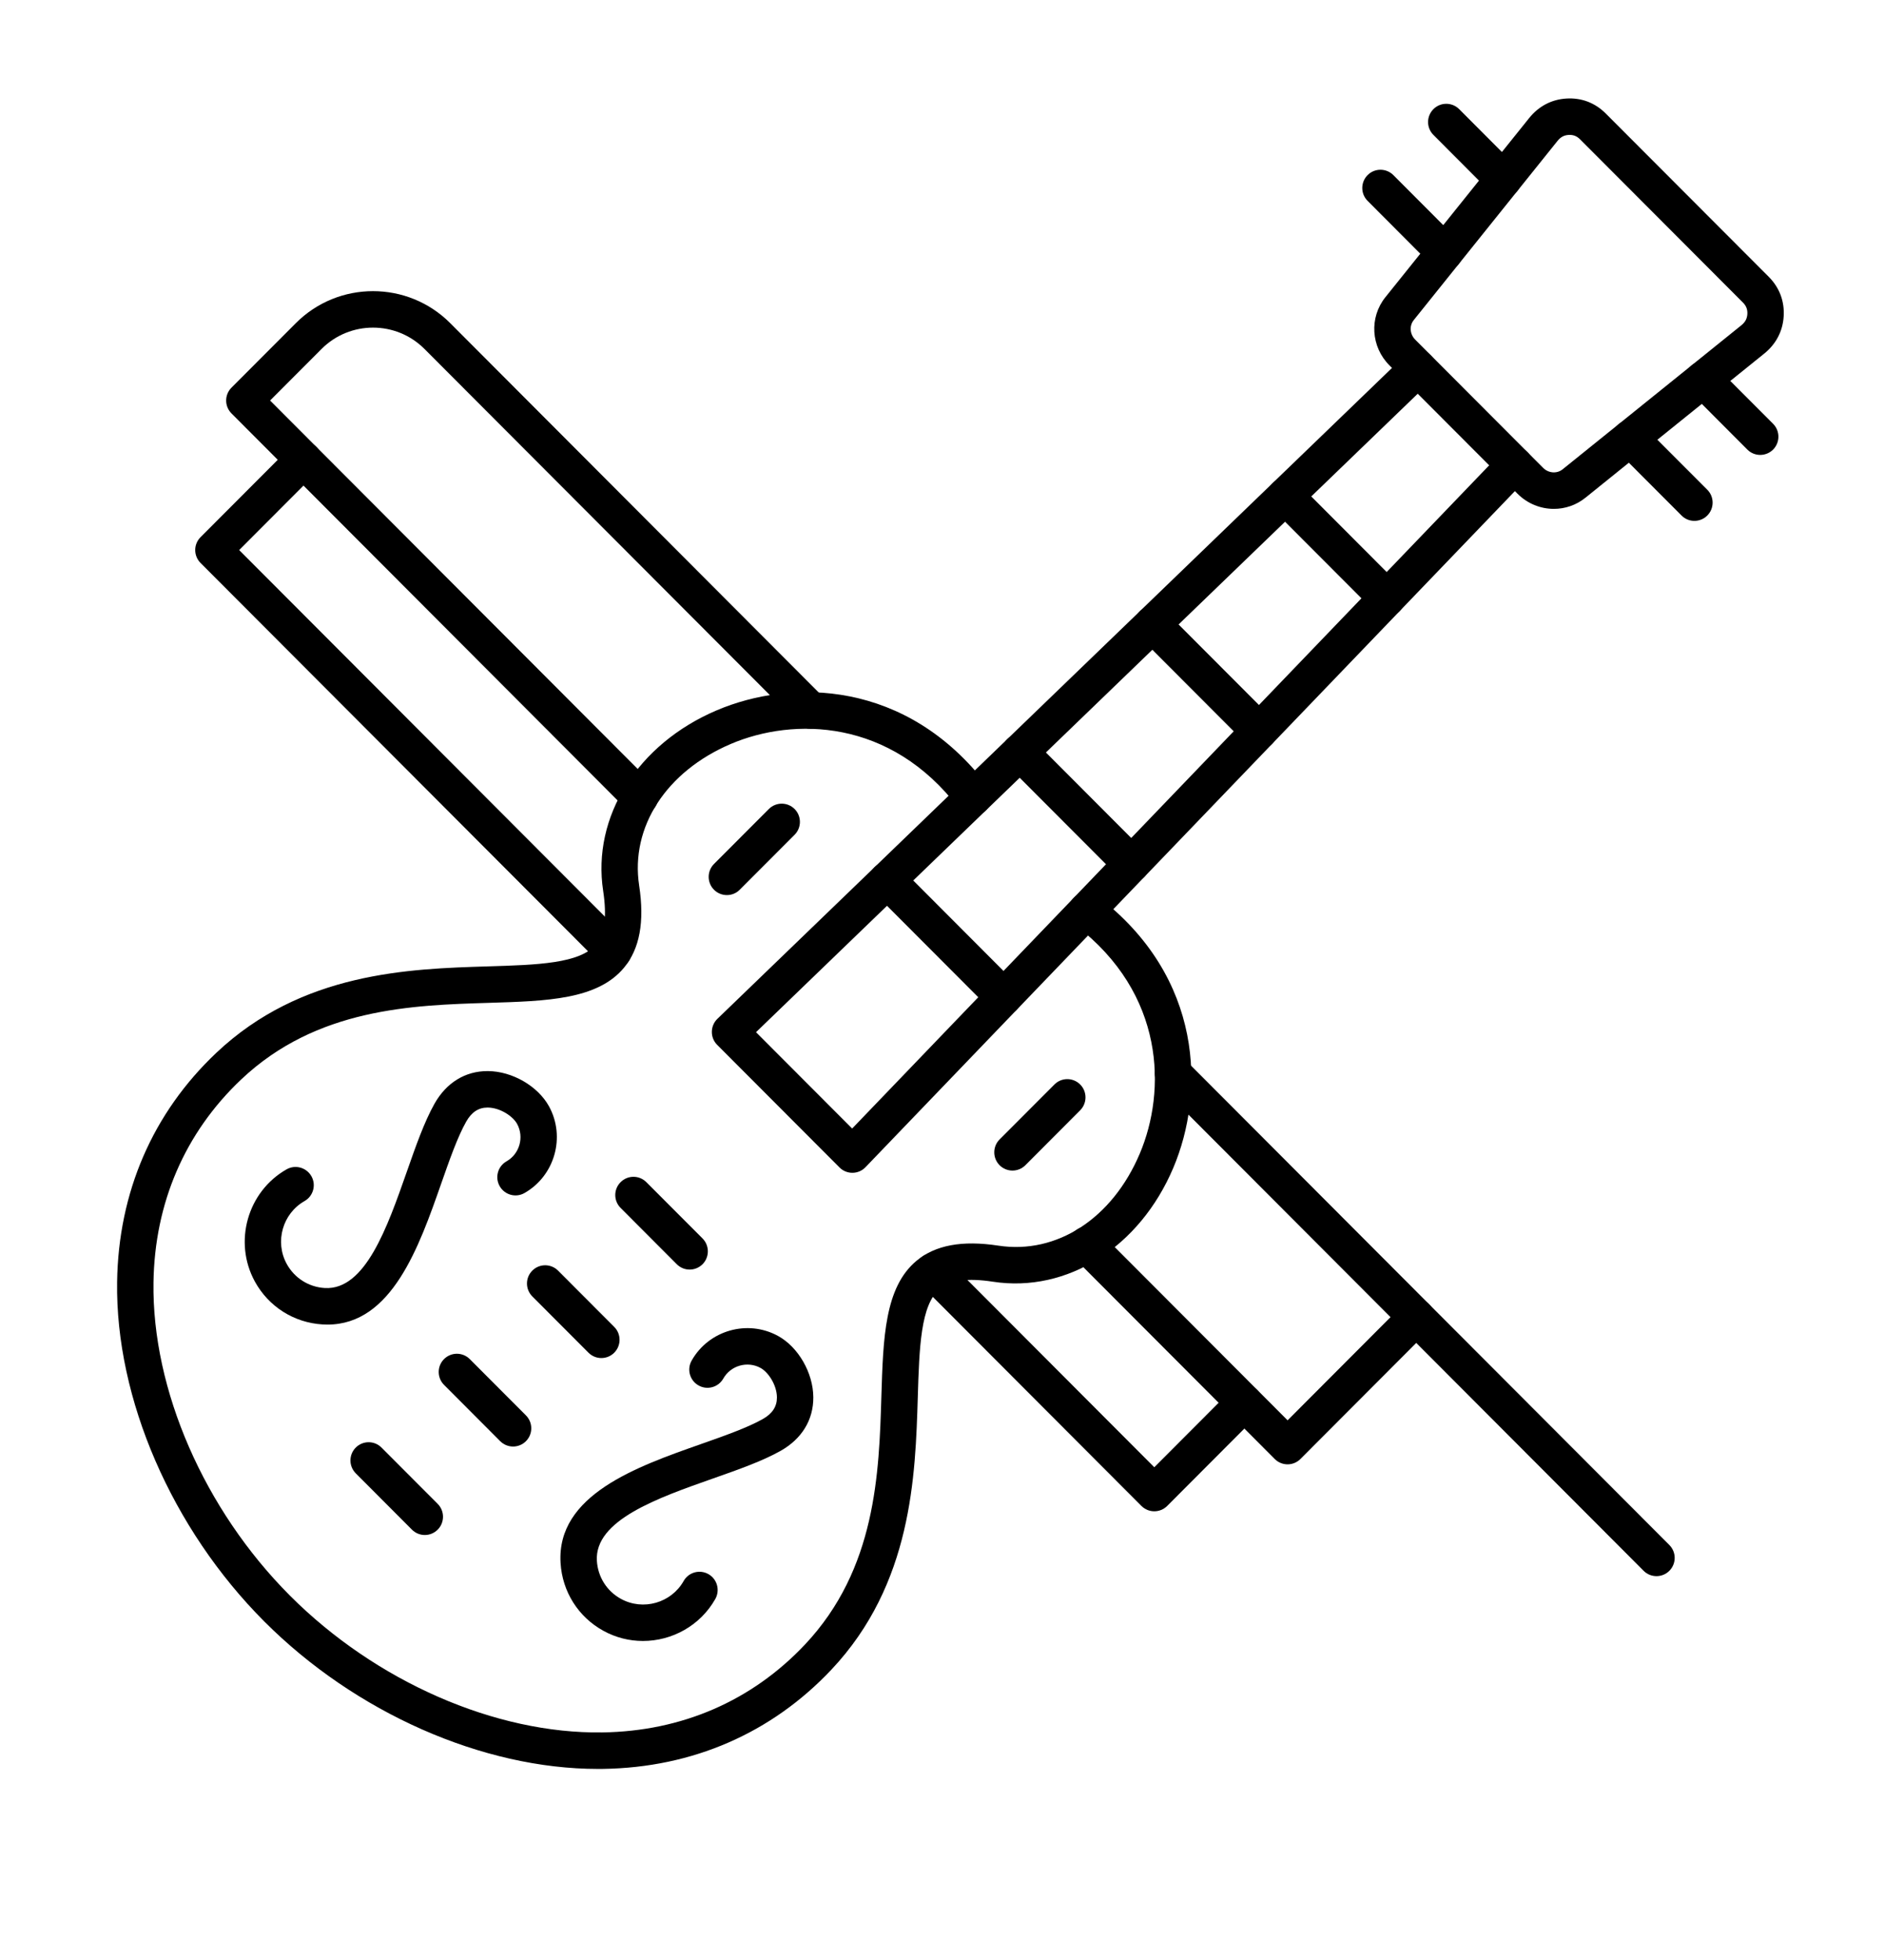 <svg width="75" height="78" viewBox="0 0 75 78" fill="none" xmlns="http://www.w3.org/2000/svg">
<path fill-rule="evenodd" clip-rule="evenodd" d="M23.8 70.396C19.216 70.396 14.146 68.16 10.518 64.525C6.839 60.839 4.594 55.663 4.662 51.016C4.713 47.447 6.077 44.296 8.606 41.903C12.009 38.684 16.296 38.553 19.426 38.458C21.394 38.398 23.091 38.347 23.728 37.582C24.073 37.166 24.165 36.472 24.012 35.459C23.56 32.499 25.379 29.608 28.534 28.267C31.495 27.008 36.095 27.044 39.322 31.287C39.563 31.605 39.503 32.061 39.184 32.304C38.866 32.547 38.412 32.485 38.169 32.166C35.447 28.586 31.582 28.548 29.1 29.603C26.524 30.698 25.089 32.911 25.444 35.24C25.664 36.688 25.466 37.758 24.841 38.511C23.787 39.778 21.787 39.839 19.469 39.909C16.411 40.002 12.604 40.118 9.601 42.958C7.363 45.075 6.156 47.869 6.11 51.037C6.048 55.305 8.131 60.081 11.543 63.5C14.956 66.919 19.723 69.007 23.981 68.943C27.143 68.898 29.931 67.688 32.045 65.446C34.879 62.437 34.995 58.623 35.087 55.557C35.159 53.236 35.219 51.232 36.483 50.176C37.235 49.549 38.303 49.351 39.747 49.572C42.071 49.927 44.282 48.49 45.374 45.908C46.428 43.422 46.39 39.55 42.815 36.822C42.498 36.579 42.436 36.124 42.679 35.805C42.921 35.486 43.376 35.425 43.693 35.668C47.928 38.901 47.964 43.51 46.708 46.475C45.368 49.638 42.484 51.459 39.528 51.007C38.517 50.852 37.825 50.945 37.411 51.291C36.648 51.929 36.596 53.63 36.536 55.601C36.441 58.737 36.311 63.033 33.099 66.443C30.71 68.977 27.565 70.343 24.002 70.395C23.936 70.396 23.868 70.396 23.8 70.396Z" fill="black"/>
<path fill-rule="evenodd" clip-rule="evenodd" d="M33.933 46.673C33.74 46.673 33.556 46.597 33.42 46.46L28.549 41.58C28.412 41.442 28.335 41.255 28.338 41.06C28.34 40.865 28.419 40.679 28.56 40.544L55.945 14.13C56.233 13.851 56.692 13.861 56.97 14.149C57.248 14.438 57.238 14.897 56.95 15.175L30.096 41.077L33.923 44.911L59.775 18.005C60.053 17.717 60.51 17.708 60.798 17.986C61.086 18.264 61.095 18.723 60.818 19.012L34.454 46.45C34.32 46.591 34.134 46.671 33.939 46.673C33.938 46.673 33.935 46.673 33.933 46.673Z" fill="black"/>
<path fill-rule="evenodd" clip-rule="evenodd" d="M55.211 24.526C55.026 24.526 54.84 24.455 54.7 24.313L50.653 20.259C50.37 19.976 50.37 19.517 50.653 19.233C50.936 18.95 51.395 18.95 51.677 19.233L55.723 23.287C56.007 23.57 56.007 24.03 55.723 24.313C55.583 24.455 55.397 24.526 55.211 24.526ZM50.126 29.818C49.942 29.818 49.756 29.747 49.614 29.605L45.371 25.354C45.089 25.07 45.089 24.611 45.371 24.328C45.655 24.044 46.114 24.044 46.396 24.328L50.639 28.579C50.922 28.862 50.921 29.322 50.639 29.605C50.497 29.747 50.312 29.818 50.126 29.818ZM45.042 35.109C44.857 35.109 44.671 35.039 44.531 34.897L40.09 30.448C39.808 30.165 39.807 29.705 40.09 29.422C40.374 29.139 40.832 29.139 41.114 29.422L45.554 33.871C45.837 34.154 45.837 34.614 45.554 34.897C45.413 35.039 45.228 35.109 45.042 35.109ZM39.957 40.401C39.773 40.401 39.587 40.331 39.445 40.189L34.808 35.543C34.526 35.259 34.526 34.8 34.808 34.516C35.09 34.233 35.549 34.233 35.833 34.516L40.47 39.163C40.752 39.446 40.752 39.906 40.47 40.189C40.328 40.331 40.142 40.401 39.957 40.401Z" fill="black"/>
<path fill-rule="evenodd" clip-rule="evenodd" d="M56.337 13.515L61.43 18.619C61.646 18.835 61.979 18.859 62.206 18.677L69.321 12.945C69.475 12.82 69.548 12.684 69.56 12.502C69.571 12.319 69.517 12.173 69.387 12.043L62.9 5.544C62.77 5.414 62.625 5.358 62.441 5.37C62.26 5.382 62.124 5.456 62 5.611L56.28 12.738C56.097 12.965 56.122 13.3 56.337 13.515ZM61.857 20.251C61.332 20.251 60.807 20.047 60.407 19.645L55.313 14.541C54.573 13.801 54.504 12.634 55.15 11.829L60.872 4.701C61.251 4.228 61.762 3.959 62.35 3.922C62.953 3.883 63.497 4.09 63.924 4.518L70.412 11.016C70.839 11.444 71.044 11.99 71.006 12.594C70.969 13.183 70.7 13.696 70.227 14.076L63.114 19.808C62.746 20.105 62.302 20.251 61.857 20.251Z" fill="black"/>
<path fill-rule="evenodd" clip-rule="evenodd" d="M59.847 7.86C59.663 7.86 59.477 7.789 59.335 7.647L57.063 5.37C56.779 5.086 56.779 4.627 57.063 4.343C57.345 4.06 57.804 4.06 58.087 4.343L60.36 6.621C60.642 6.904 60.642 7.364 60.36 7.647C60.218 7.789 60.032 7.86 59.847 7.86ZM57.513 10.769C57.327 10.769 57.141 10.698 56.999 10.557L54.443 7.994C54.16 7.711 54.16 7.252 54.443 6.968C54.725 6.685 55.184 6.685 55.468 6.968L58.024 9.53C58.308 9.814 58.308 10.273 58.024 10.557C57.882 10.698 57.698 10.769 57.513 10.769ZM70.072 18.104C69.886 18.104 69.702 18.033 69.56 17.892L67.288 15.614C67.004 15.331 67.004 14.871 67.288 14.588C67.57 14.304 68.029 14.304 68.311 14.588L70.585 16.865C70.867 17.149 70.867 17.608 70.585 17.892C70.443 18.033 70.257 18.104 70.072 18.104ZM67.452 20.729C67.267 20.729 67.081 20.658 66.941 20.516L64.383 17.954C64.101 17.671 64.101 17.211 64.383 16.928C64.665 16.644 65.125 16.644 65.407 16.928L67.966 19.49C68.248 19.773 68.248 20.233 67.965 20.516C67.824 20.658 67.638 20.729 67.452 20.729Z" fill="black"/>
<path fill-rule="evenodd" clip-rule="evenodd" d="M25.595 65.304C25.061 65.304 24.52 65.174 24.022 64.9C23.02 64.351 22.383 63.34 22.315 62.197C22.154 59.491 25.343 58.369 27.905 57.468C28.857 57.133 29.756 56.816 30.367 56.471C30.748 56.256 30.93 55.975 30.929 55.612C30.926 55.122 30.589 54.61 30.278 54.439C29.755 54.151 29.088 54.341 28.794 54.861C28.596 55.21 28.154 55.332 27.807 55.134C27.458 54.937 27.336 54.494 27.534 54.145C28.217 52.938 29.759 52.499 30.974 53.166C31.781 53.609 32.371 54.634 32.377 55.603C32.384 56.502 31.922 57.259 31.08 57.735C30.357 58.144 29.399 58.481 28.385 58.838C26.172 59.616 23.666 60.498 23.761 62.111C23.799 62.753 24.156 63.32 24.718 63.628C25.599 64.112 26.719 63.793 27.215 62.918C27.411 62.569 27.853 62.447 28.202 62.644C28.551 62.842 28.671 63.285 28.475 63.634C27.87 64.701 26.747 65.304 25.595 65.304Z" fill="black"/>
<path fill-rule="evenodd" clip-rule="evenodd" d="M13.037 52.713C12.973 52.713 12.908 52.711 12.842 52.707C11.701 52.639 10.693 52 10.144 50.997C9.284 49.422 9.851 47.421 11.408 46.535C11.757 46.337 12.199 46.46 12.397 46.809C12.594 47.157 12.472 47.6 12.123 47.798C11.25 48.294 10.931 49.416 11.414 50.299C11.722 50.861 12.288 51.22 12.928 51.258C14.54 51.353 15.419 48.842 16.196 46.626C16.553 45.609 16.889 44.649 17.296 43.925C17.769 43.086 18.519 42.625 19.407 42.625C19.414 42.625 19.418 42.625 19.424 42.625C20.392 42.631 21.414 43.222 21.857 44.031C22.522 45.247 22.083 46.794 20.879 47.478C20.532 47.676 20.09 47.554 19.892 47.205C19.694 46.856 19.816 46.414 20.165 46.216C20.684 45.921 20.873 45.254 20.586 44.728C20.416 44.416 19.904 44.08 19.415 44.076C19.414 44.076 19.41 44.076 19.409 44.076C19.048 44.076 18.771 44.26 18.558 44.638C18.212 45.251 17.897 46.152 17.562 47.107C16.685 49.611 15.597 52.712 13.037 52.713Z" fill="black"/>
<path fill-rule="evenodd" clip-rule="evenodd" d="M27.454 50.524C27.268 50.524 27.084 50.453 26.942 50.312L24.706 48.071C24.422 47.788 24.422 47.328 24.706 47.045C24.988 46.761 25.447 46.761 25.73 47.045L27.967 49.285C28.249 49.569 28.249 50.028 27.967 50.312C27.825 50.453 27.639 50.524 27.454 50.524Z" fill="black"/>
<path fill-rule="evenodd" clip-rule="evenodd" d="M23.939 54.045C23.755 54.045 23.569 53.974 23.427 53.832L21.191 51.592C20.908 51.308 20.907 50.849 21.191 50.565C21.473 50.282 21.932 50.282 22.216 50.565L24.452 52.806C24.735 53.089 24.734 53.549 24.452 53.832C24.311 53.974 24.125 54.045 23.939 54.045Z" fill="black"/>
<path fill-rule="evenodd" clip-rule="evenodd" d="M20.426 57.566C20.24 57.566 20.055 57.495 19.913 57.354L17.677 55.113C17.394 54.829 17.394 54.37 17.676 54.087C17.959 53.803 18.417 53.803 18.701 54.087L20.937 56.327C21.22 56.611 21.22 57.07 20.937 57.354C20.796 57.495 20.61 57.566 20.426 57.566Z" fill="black"/>
<path fill-rule="evenodd" clip-rule="evenodd" d="M16.912 61.087C16.727 61.087 16.541 61.016 16.399 60.874L14.163 58.633C13.881 58.35 13.88 57.891 14.163 57.607C14.446 57.324 14.905 57.324 15.187 57.607L17.424 59.848C17.706 60.131 17.706 60.591 17.424 60.874C17.282 61.016 17.096 61.087 16.912 61.087Z" fill="black"/>
<path fill-rule="evenodd" clip-rule="evenodd" d="M28.937 35.621C28.751 35.621 28.565 35.55 28.424 35.409C28.141 35.125 28.141 34.666 28.424 34.382L30.607 32.195C30.891 31.912 31.349 31.912 31.632 32.195C31.914 32.478 31.914 32.938 31.632 33.221L29.448 35.408C29.308 35.55 29.122 35.621 28.937 35.621Z" fill="black"/>
<path fill-rule="evenodd" clip-rule="evenodd" d="M40.306 46.584C40.12 46.584 39.934 46.513 39.793 46.372C39.511 46.088 39.51 45.629 39.793 45.345L41.976 43.158C42.258 42.874 42.717 42.874 43.001 43.158C43.283 43.441 43.283 43.901 43.001 44.184L40.818 46.372C40.676 46.513 40.491 46.584 40.306 46.584Z" fill="black"/>
<path fill-rule="evenodd" clip-rule="evenodd" d="M25.475 32.444C25.291 32.444 25.105 32.373 24.963 32.231L9.216 16.453C8.932 16.169 8.932 15.71 9.216 15.426L11.777 12.86C13.471 11.162 16.228 11.162 17.923 12.86L32.797 27.763C33.079 28.046 33.079 28.506 32.797 28.789C32.513 29.073 32.054 29.073 31.772 28.789L16.898 13.887C15.768 12.755 13.93 12.755 12.801 13.887L10.752 15.939L25.988 31.205C26.27 31.488 26.27 31.948 25.988 32.231C25.846 32.373 25.661 32.444 25.475 32.444ZM51.258 58.275C51.065 58.275 50.88 58.198 50.745 58.062L42.752 50.053C42.468 49.77 42.468 49.31 42.752 49.027C43.034 48.743 43.492 48.743 43.776 49.027L51.258 56.523L55.355 52.417L46.186 43.231C45.904 42.948 45.904 42.489 46.186 42.205C46.47 41.922 46.928 41.922 47.211 42.205L56.891 51.904C57.175 52.187 57.174 52.647 56.891 52.93L51.769 58.062C51.633 58.198 51.449 58.275 51.258 58.275Z" fill="black"/>
<path fill-rule="evenodd" clip-rule="evenodd" d="M65.943 62.724C65.757 62.724 65.573 62.654 65.431 62.512L55.867 52.93C55.585 52.647 55.585 52.188 55.867 51.904C56.151 51.62 56.609 51.621 56.891 51.904L66.456 61.486C66.738 61.769 66.738 62.228 66.455 62.512C66.314 62.654 66.128 62.724 65.943 62.724Z" fill="black"/>
<path fill-rule="evenodd" clip-rule="evenodd" d="M24.425 38.575C24.239 38.575 24.053 38.505 23.913 38.363L7.984 22.404C7.701 22.12 7.7 21.66 7.984 21.377L11.57 17.785C11.852 17.501 12.31 17.502 12.594 17.785C12.876 18.068 12.876 18.528 12.594 18.811L9.521 21.89L24.938 37.337C25.22 37.62 25.22 38.08 24.938 38.363C24.796 38.505 24.61 38.575 24.425 38.575ZM45.951 60.143C45.766 60.143 45.581 60.072 45.439 59.931L36.631 51.106C36.349 50.822 36.349 50.363 36.631 50.08C36.913 49.796 37.372 49.796 37.656 50.08L45.951 58.391L49.024 55.312C49.306 55.029 49.765 55.029 50.049 55.312C50.331 55.595 50.331 56.055 50.049 56.338L46.464 59.931C46.322 60.072 46.136 60.143 45.951 60.143Z" fill="black"/>
</svg>
